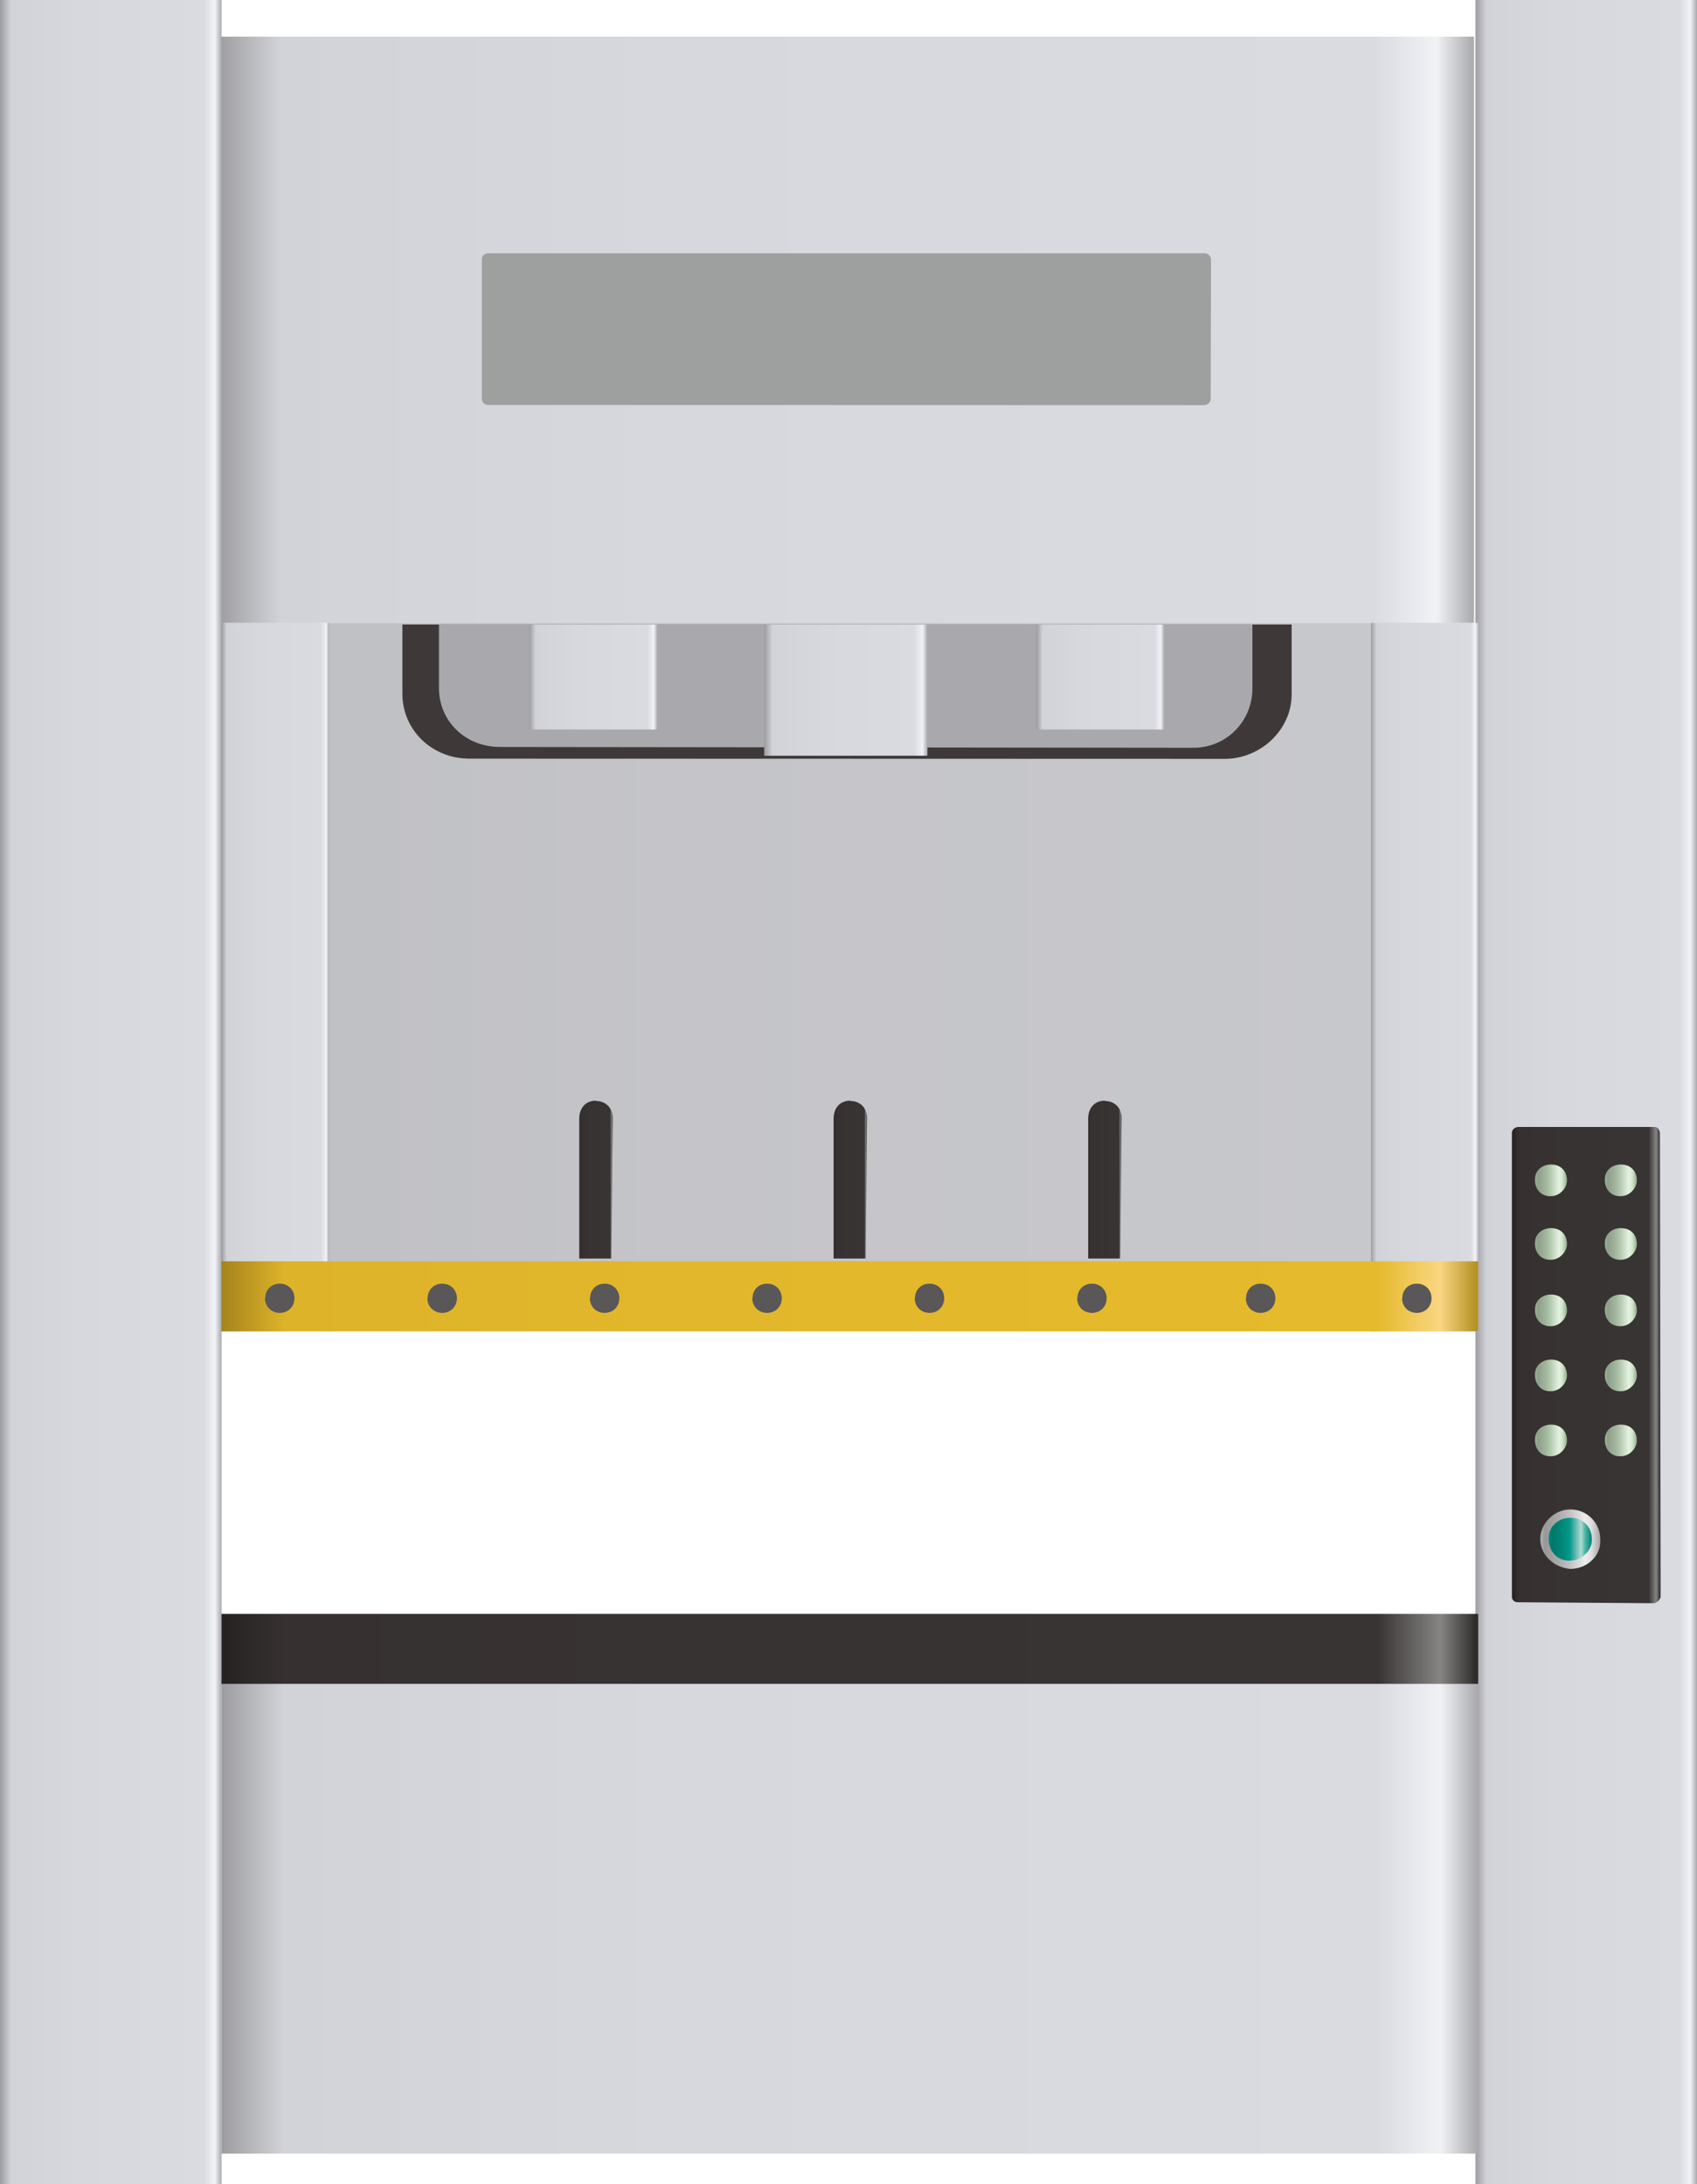 <?xml version="1.0" encoding="utf-8"?>
<!-- Generator: Adobe Illustrator 16.0.0, SVG Export Plug-In . SVG Version: 6.00 Build 0)  -->
<!DOCTYPE svg PUBLIC "-//W3C//DTD SVG 1.1//EN" "http://www.w3.org/Graphics/SVG/1.1/DTD/svg11.dtd">
<svg preserveAspectRatio="none" version="1.1" id="图层_1" xmlns="http://www.w3.org/2000/svg" xmlns:xlink="http://www.w3.org/1999/xlink" x="0px" y="0px"
	 width="436.531px" height="561.75px" viewBox="79.5 3.82 436.531 561.75" enable-background="new 79.5 3.82 436.531 561.75"
	 xml:space="preserve">
<g id="surface936">
	
		<linearGradient id="SVGID_1_" gradientUnits="userSpaceOnUse" x1="633.222" y1="100.806" x2="202.223" y2="100.806" gradientTransform="matrix(0.75 0 0 -0.75 -16.25 164.221)">
		<stop  offset="0" style="stop-color:#A8A8AD"/>
		<stop  offset="0.03" style="stop-color:#F1F2F6"/>
		<stop  offset="0.08" style="stop-color:#DADBE1"/>
		<stop  offset="0.64" style="stop-color:#D7D8DD"/>
		<stop  offset="0.95" style="stop-color:#D2D3D8"/>
		<stop  offset="1" style="stop-color:#9C9CA0"/>
	</linearGradient>
	<path fill="url(#SVGID_1_)" d="M135.418,13.242h323.25v150.75h-323.25V13.242z"/>
	
		<linearGradient id="SVGID_2_" gradientUnits="userSpaceOnUse" x1="278.226" y1="-173.194" x2="202.226" y2="-173.194" gradientTransform="matrix(0.75 0 0 -0.75 307.361 154.799)">
		<stop  offset="0" style="stop-color:#A8A8AD"/>
		<stop  offset="0.03" style="stop-color:#F1F2F6"/>
		<stop  offset="0.08" style="stop-color:#DADBE1"/>
		<stop  offset="0.64" style="stop-color:#D7D8DD"/>
		<stop  offset="0.95" style="stop-color:#D2D3D8"/>
		<stop  offset="1" style="stop-color:#9C9CA0"/>
	</linearGradient>
	<path fill="url(#SVGID_2_)" d="M459.031,3.82h57v561.75h-57V3.82z"/>
	
		<linearGradient id="SVGID_3_" gradientUnits="userSpaceOnUse" x1="633.223" y1="120.308" x2="202.225" y2="120.308" gradientTransform="matrix(0.75 0 0 -0.75 -15.193 587.218)">
		<stop  offset="0" style="stop-color:#A8A8AD"/>
		<stop  offset="0.03" style="stop-color:#F1F2F6"/>
		<stop  offset="0.08" style="stop-color:#DADBE1"/>
		<stop  offset="0.64" style="stop-color:#D7D8DD"/>
		<stop  offset="0.95" style="stop-color:#D2D3D8"/>
		<stop  offset="1" style="stop-color:#9C9CA0"/>
	</linearGradient>
	<path fill="url(#SVGID_3_)" d="M136.477,436.238h323.25v121.5h-323.25V436.238z"/>
	
		<linearGradient id="SVGID_4_" gradientUnits="userSpaceOnUse" x1="278.225" y1="-173.194" x2="202.225" y2="-173.194" gradientTransform="matrix(0.75 0 0 -0.75 -72.169 154.799)">
		<stop  offset="0" style="stop-color:#A8A8AD"/>
		<stop  offset="0.03" style="stop-color:#F1F2F6"/>
		<stop  offset="0.08" style="stop-color:#DADBE1"/>
		<stop  offset="0.64" style="stop-color:#D7D8DD"/>
		<stop  offset="0.95" style="stop-color:#D2D3D8"/>
		<stop  offset="1" style="stop-color:#9C9CA0"/>
	</linearGradient>
	<path fill="url(#SVGID_4_)" d="M79.5,3.82h57v561.75h-57V3.82z"/>
	
		<linearGradient id="SVGID_5_" gradientUnits="userSpaceOnUse" x1="633.223" y1="79.805" x2="202.225" y2="79.805" gradientTransform="matrix(0.75 0 0 -0.75 -15.193 314.992)">
		<stop  offset="0" style="stop-color:#98999D"/>
		<stop  offset="0.03" style="stop-color:#E1E1E5"/>
		<stop  offset="0.08" style="stop-color:#C7C8CC"/>
		<stop  offset="0.64" style="stop-color:#C4C4C9"/>
		<stop  offset="0.95" style="stop-color:#BFC0C4"/>
		<stop  offset="1" style="stop-color:#8D8E91"/>
	</linearGradient>
	<path fill="url(#SVGID_5_)" d="M136.477,164.016h323.25v182.25h-323.25V164.016z"/>
	
		<linearGradient id="SVGID_6_" gradientUnits="userSpaceOnUse" x1="239.225" y1="79.804" x2="202.225" y2="79.804" gradientTransform="matrix(0.75 0 0 -0.75 -15.193 314.992)">
		<stop  offset="0" style="stop-color:#A8A8AD"/>
		<stop  offset="0.03" style="stop-color:#F1F2F6"/>
		<stop  offset="0.08" style="stop-color:#DADBE1"/>
		<stop  offset="0.64" style="stop-color:#D7D8DD"/>
		<stop  offset="0.95" style="stop-color:#D2D3D8"/>
		<stop  offset="1" style="stop-color:#9C9CA0"/>
	</linearGradient>
	<path fill="url(#SVGID_6_)" d="M136.477,164.016h27.75v182.25h-27.75V164.016z"/>
	
		<linearGradient id="SVGID_7_" gradientUnits="userSpaceOnUse" x1="239.225" y1="79.804" x2="202.225" y2="79.804" gradientTransform="matrix(0.75 0 0 -0.75 280.522 314.992)">
		<stop  offset="0" style="stop-color:#A8A8AD"/>
		<stop  offset="0.03" style="stop-color:#F1F2F6"/>
		<stop  offset="0.08" style="stop-color:#DADBE1"/>
		<stop  offset="0.64" style="stop-color:#D7D8DD"/>
		<stop  offset="0.95" style="stop-color:#D2D3D8"/>
		<stop  offset="1" style="stop-color:#9C9CA0"/>
	</linearGradient>
	<path fill="url(#SVGID_7_)" d="M432.191,164.016h27.75v182.25h-27.75V164.016z"/>
	
		<linearGradient id="SVGID_8_" gradientUnits="userSpaceOnUse" x1="633.223" y1="189.304" x2="202.225" y2="189.304" gradientTransform="matrix(0.75 0 0 -0.75 -15.193 479.203)">
		<stop  offset="0" style="stop-color:#B08E20"/>
		<stop  offset="0.03" style="stop-color:#FAD682"/>
		<stop  offset="0.08" style="stop-color:#E5BA2C"/>
		<stop  offset="0.64" style="stop-color:#E2B72B"/>
		<stop  offset="0.95" style="stop-color:#DDB32A"/>
		<stop  offset="1" style="stop-color:#A4841D"/>
	</linearGradient>
	<path fill="url(#SVGID_8_)" d="M136.477,328.226h323.25v18h-323.25V328.226z"/>
	
		<linearGradient id="SVGID_9_" gradientUnits="userSpaceOnUse" x1="633.223" y1="189.306" x2="202.225" y2="189.306" gradientTransform="matrix(0.75 0 0 -0.75 -15.193 569.897)">
		<stop  offset="0" style="stop-color:#292525"/>
		<stop  offset="0.03" style="stop-color:#868584"/>
		<stop  offset="0.08" style="stop-color:#383433"/>
		<stop  offset="0.64" style="stop-color:#373332"/>
		<stop  offset="0.95" style="stop-color:#363130"/>
		<stop  offset="1" style="stop-color:#252221"/>
	</linearGradient>
	<path fill="url(#SVGID_9_)" d="M136.477,418.917h323.25v18h-323.25V418.917z"/>
	<path fill="#3E3938" d="M411.757,164.445v18c0,9-7.895,16.555-17.238,16.555l-194.261-0.055c-9.75,0-17.25-7.449-17.25-16.699
		v-17.801H411.757z"/>
	
		<linearGradient id="SVGID_10_" gradientUnits="userSpaceOnUse" x1="213.655" y1="174.38" x2="202.228" y2="174.38" gradientTransform="matrix(0.75 0 0 -0.75 76.852 437.998)">
		<stop  offset="0" style="stop-color:#292525"/>
		<stop  offset="0.03" style="stop-color:#868584"/>
		<stop  offset="0.08" style="stop-color:#383433"/>
		<stop  offset="0.64" style="stop-color:#373332"/>
		<stop  offset="0.95" style="stop-color:#363130"/>
		<stop  offset="1" style="stop-color:#252221"/>
	</linearGradient>
	<path fill="url(#SVGID_10_)" d="M233.023,287.019c2.25,0,4.07,1.801,4.07,4.16l-0.32,36.34h-8.25v-36c0-3,1.879-4.609,4.262-4.609
		L233.023,287.019z"/>
	
		<linearGradient id="SVGID_11_" gradientUnits="userSpaceOnUse" x1="213.653" y1="174.38" x2="202.226" y2="174.38" gradientTransform="matrix(0.75 0 0 -0.75 142.275 437.998)">
		<stop  offset="0" style="stop-color:#292525"/>
		<stop  offset="0.03" style="stop-color:#868584"/>
		<stop  offset="0.08" style="stop-color:#383433"/>
		<stop  offset="0.64" style="stop-color:#373332"/>
		<stop  offset="0.95" style="stop-color:#363130"/>
		<stop  offset="1" style="stop-color:#252221"/>
	</linearGradient>
	<path fill="url(#SVGID_11_)" d="M298.445,287.019c2.25,0,4.07,1.801,4.07,4.16l-0.32,36.34h-8.25v-36c0-3,1.883-4.609,4.262-4.609
		L298.445,287.019z"/>
	
		<linearGradient id="SVGID_12_" gradientUnits="userSpaceOnUse" x1="213.656" y1="174.38" x2="202.223" y2="174.38" gradientTransform="matrix(0.75 0 0 -0.75 207.766 437.998)">
		<stop  offset="0" style="stop-color:#292525"/>
		<stop  offset="0.03" style="stop-color:#868584"/>
		<stop  offset="0.08" style="stop-color:#383433"/>
		<stop  offset="0.64" style="stop-color:#373332"/>
		<stop  offset="0.95" style="stop-color:#363130"/>
		<stop  offset="1" style="stop-color:#252221"/>
	</linearGradient>
	<path fill="url(#SVGID_12_)" d="M363.933,287.019c2.25,0,4.074,1.801,4.074,4.16l-0.324,36.34h-8.25v-36
		c0-3,1.883-4.609,4.266-4.609L363.933,287.019z"/>
	<path fill="#9E9F9F" d="M204.934,68.977h184.5c0.75,0,1.582,0.707,1.582,1.633l-0.082,35.867c0,0.75-0.762,1.547-1.695,1.547
		l-184.304-0.047c-0.75,0-1.5-0.703-1.5-1.629V70.477c0-0.75,0.715-1.543,1.648-1.543L204.934,68.977z"/>
	
		<linearGradient id="SVGID_13_" gradientUnits="userSpaceOnUse" x1="253.226" y1="119.639" x2="202.226" y2="119.639" gradientTransform="matrix(0.75 0 0 -0.75 316.748 444.651)">
		<stop  offset="0" style="stop-color:#292525"/>
		<stop  offset="0.03" style="stop-color:#868584"/>
		<stop  offset="0.08" style="stop-color:#383433"/>
		<stop  offset="0.64" style="stop-color:#373332"/>
		<stop  offset="0.95" style="stop-color:#363130"/>
		<stop  offset="1" style="stop-color:#252221"/>
	</linearGradient>
	<path fill="url(#SVGID_13_)" d="M469.917,293.671h35.25c0.75,0,1.32,0.75,1.32,1.676l0.18,119.074c0,0.75-0.938,1.754-1.871,1.754
		l-34.879-0.254c-0.75,0-1.5-0.496-1.5-1.422V295.171c0-0.75,0.758-1.5,1.691-1.5H469.917z"/>
	<path fill="#A8A8AD" d="M401.664,164.445v16.5c0,8.25-6.582,15.207-15.156,15.207l-178.343-0.207c-9,0-15.75-6.676-15.75-15.164
		v-16.336H401.664z"/>
	
		<linearGradient id="SVGID_14_" gradientUnits="userSpaceOnUse" x1="246.227" y1="183.305" x2="202.227" y2="183.305" gradientTransform="matrix(0.75 0 0 -0.75 63.99 315.424)">
		<stop  offset="0" style="stop-color:#A8A8AD"/>
		<stop  offset="0.03" style="stop-color:#F1F2F6"/>
		<stop  offset="0.08" style="stop-color:#DADBE1"/>
		<stop  offset="0.64" style="stop-color:#D7D8DD"/>
		<stop  offset="0.95" style="stop-color:#D2D3D8"/>
		<stop  offset="1" style="stop-color:#9C9CA0"/>
	</linearGradient>
	<path fill="url(#SVGID_14_)" d="M215.66,164.445h33v27h-33V164.445z"/>
	
		<linearGradient id="SVGID_15_" gradientUnits="userSpaceOnUse" x1="246.224" y1="183.305" x2="202.224" y2="183.305" gradientTransform="matrix(0.75 0 0 -0.75 194.409 315.424)">
		<stop  offset="0" style="stop-color:#A8A8AD"/>
		<stop  offset="0.03" style="stop-color:#F1F2F6"/>
		<stop  offset="0.08" style="stop-color:#DADBE1"/>
		<stop  offset="0.64" style="stop-color:#D7D8DD"/>
		<stop  offset="0.95" style="stop-color:#D2D3D8"/>
		<stop  offset="1" style="stop-color:#9C9CA0"/>
	</linearGradient>
	<path fill="url(#SVGID_15_)" d="M346.078,164.445h33v27h-33V164.445z"/>
	
		<linearGradient id="SVGID_16_" gradientUnits="userSpaceOnUse" x1="258.226" y1="178.805" x2="202.226" y2="178.805" gradientTransform="matrix(0.75 0 0 -0.75 124.405 315.424)">
		<stop  offset="0" style="stop-color:#A8A8AD"/>
		<stop  offset="0.03" style="stop-color:#F1F2F6"/>
		<stop  offset="0.08" style="stop-color:#DADBE1"/>
		<stop  offset="0.64" style="stop-color:#D7D8DD"/>
		<stop  offset="0.95" style="stop-color:#D2D3D8"/>
		<stop  offset="1" style="stop-color:#9C9CA0"/>
	</linearGradient>
	<path fill="url(#SVGID_16_)" d="M276.074,164.445h42v33.75h-42V164.445z"/>
	<path fill="#595757" d="M147.727,337.734c0-2.25,1.633-3.75,3.73-3.75c2.27,0,3.793,1.684,3.793,3.758
		c-0.023,2.242-1.699,3.758-3.793,3.758c-2.23-0.016-3.797-1.684-3.797-3.758L147.727,337.734z"/>
	<path fill="#595757" d="M189.512,337.734c0-2.25,1.633-3.75,3.73-3.75c2.27,0,3.793,1.684,3.793,3.758
		c-0.023,2.242-1.699,3.758-3.793,3.758c-2.23-0.016-3.797-1.684-3.797-3.758L189.512,337.734z"/>
	<path fill="#595757" d="M231.297,337.734c0-2.25,1.633-3.75,3.73-3.75c2.27,0,3.793,1.684,3.793,3.758
		c-0.023,2.242-1.699,3.758-3.793,3.758c-2.23-0.016-3.797-1.684-3.797-3.758L231.297,337.734z"/>
	<path fill="#595757" d="M273.082,337.734c0-2.25,1.633-3.75,3.73-3.75c2.27,0,3.793,1.684,3.793,3.758
		c-0.023,2.242-1.699,3.758-3.793,3.758c-2.23-0.016-3.797-1.684-3.797-3.758L273.082,337.734z"/>
	<path fill="#595757" d="M314.863,337.734c0-2.25,1.637-3.75,3.734-3.75c2.266,0,3.793,1.684,3.793,3.758
		c-0.027,2.242-1.699,3.758-3.793,3.758c-2.234-0.016-3.797-1.684-3.797-3.758L314.863,337.734z"/>
	<path fill="#595757" d="M356.648,337.734c0-2.25,1.637-3.75,3.734-3.75c2.266,0,3.793,1.684,3.793,3.758
		c-0.027,2.242-1.699,3.758-3.793,3.758c-2.234-0.016-3.797-1.684-3.797-3.758L356.648,337.734z"/>
	<path fill="#595757" d="M400.046,337.734c0-2.25,1.637-3.75,3.73-3.75c2.27,0,3.797,1.684,3.797,3.758
		c-0.027,2.242-1.699,3.758-3.797,3.758c-2.23-0.016-3.793-1.684-3.793-3.758L400.046,337.734z"/>
	<path fill="#595757" d="M440.222,337.734c0-2.25,1.633-3.75,3.73-3.75c2.27,0,3.793,1.684,3.793,3.758
		c-0.023,2.242-1.699,3.758-3.793,3.758c-2.23-0.016-3.797-1.684-3.797-3.758L440.222,337.734z"/>
	
		<linearGradient id="SVGID_17_" gradientUnits="userSpaceOnUse" x1="222.833" y1="191.109" x2="202.226" y2="191.109" gradientTransform="matrix(0.75 0 0 -0.75 324.041 543.028)">
		<stop  offset="0" style="stop-color:#A3A3A4"/>
		<stop  offset="0.15" style="stop-color:#DEDEDF"/>
		<stop  offset="0.25" style="stop-color:#EDEDED"/>
		<stop  offset="0.52" style="stop-color:#C0C0C1"/>
		<stop  offset="0.69" style="stop-color:#ABABAC"/>
		<stop  offset="0.8" style="stop-color:#A1A1A2"/>
		<stop  offset="0.92" style="stop-color:#989899"/>
		<stop  offset="1" style="stop-color:#AFAFB0"/>
	</linearGradient>
	<path fill="url(#SVGID_17_)" d="M475.71,399.55c0-3.75,3.457-7.5,7.719-7.5c4.281,0,7.719,3.422,7.719,7.645
		c0.313,4.355-3.453,7.648-7.719,7.648c-3.969-0.293-7.719-3.422-7.719-7.648V399.55z"/>
	
		<linearGradient id="SVGID_18_" gradientUnits="userSpaceOnUse" x1="213.182" y1="195.875" x2="202.224" y2="195.875" gradientTransform="matrix(0.75 0 0 -0.75 322.699 454.315)">
		<stop  offset="0" style="stop-color:#97AA93"/>
		<stop  offset="0.15" style="stop-color:#D0E8CB"/>
		<stop  offset="0.25" style="stop-color:#E5F2E2"/>
		<stop  offset="0.52" style="stop-color:#B3C9AE"/>
		<stop  offset="0.69" style="stop-color:#9FB39B"/>
		<stop  offset="0.8" style="stop-color:#96A992"/>
		<stop  offset="0.92" style="stop-color:#8E9F89"/>
		<stop  offset="1" style="stop-color:#A3B79E"/>
	</linearGradient>
	<path fill="url(#SVGID_18_)" d="M474.367,307.085c0-2.25,1.84-3.75,4.109-3.75c2.641,0,4.109,1.824,4.109,4.07
		c0.031,1.93-1.84,4.07-4.109,4.07c-2.609,0.109-4.109-1.82-4.109-4.07V307.085z"/>
	
		<linearGradient id="SVGID_19_" gradientUnits="userSpaceOnUse" x1="213.183" y1="195.875" x2="202.225" y2="195.875" gradientTransform="matrix(0.75 0 0 -0.75 340.675 454.315)">
		<stop  offset="0" style="stop-color:#97AA93"/>
		<stop  offset="0.15" style="stop-color:#D0E8CB"/>
		<stop  offset="0.25" style="stop-color:#E5F2E2"/>
		<stop  offset="0.52" style="stop-color:#B3C9AE"/>
		<stop  offset="0.69" style="stop-color:#9FB39B"/>
		<stop  offset="0.8" style="stop-color:#96A992"/>
		<stop  offset="0.92" style="stop-color:#8E9F89"/>
		<stop  offset="1" style="stop-color:#A3B79E"/>
	</linearGradient>
	<path fill="url(#SVGID_19_)" d="M492.343,307.085c0-2.25,1.84-3.75,4.109-3.75c2.641,0,4.109,1.824,4.109,4.07
		c0.031,1.93-1.84,4.07-4.109,4.07c-2.609,0.109-4.109-1.82-4.109-4.07V307.085z"/>
	
		<linearGradient id="SVGID_20_" gradientUnits="userSpaceOnUse" x1="213.182" y1="195.875" x2="202.224" y2="195.875" gradientTransform="matrix(0.75 0 0 -0.75 322.699 470.674)">
		<stop  offset="0" style="stop-color:#97AA93"/>
		<stop  offset="0.15" style="stop-color:#D0E8CB"/>
		<stop  offset="0.25" style="stop-color:#E5F2E2"/>
		<stop  offset="0.52" style="stop-color:#B3C9AE"/>
		<stop  offset="0.69" style="stop-color:#9FB39B"/>
		<stop  offset="0.8" style="stop-color:#96A992"/>
		<stop  offset="0.92" style="stop-color:#8E9F89"/>
		<stop  offset="1" style="stop-color:#A3B79E"/>
	</linearGradient>
	<path fill="url(#SVGID_20_)" d="M474.367,323.445c0-2.25,1.84-3.75,4.109-3.75c2.641,0,4.109,1.824,4.109,4.07
		c0.031,1.93-1.84,4.07-4.109,4.07c-2.609,0.109-4.109-1.82-4.109-4.07V323.445z"/>
	
		<linearGradient id="SVGID_21_" gradientUnits="userSpaceOnUse" x1="213.183" y1="195.875" x2="202.225" y2="195.875" gradientTransform="matrix(0.75 0 0 -0.75 340.675 470.674)">
		<stop  offset="0" style="stop-color:#97AA93"/>
		<stop  offset="0.15" style="stop-color:#D0E8CB"/>
		<stop  offset="0.25" style="stop-color:#E5F2E2"/>
		<stop  offset="0.52" style="stop-color:#B3C9AE"/>
		<stop  offset="0.69" style="stop-color:#9FB39B"/>
		<stop  offset="0.8" style="stop-color:#96A992"/>
		<stop  offset="0.92" style="stop-color:#8E9F89"/>
		<stop  offset="1" style="stop-color:#A3B79E"/>
	</linearGradient>
	<path fill="url(#SVGID_21_)" d="M492.343,323.445c0-2.25,1.84-3.75,4.109-3.75c2.641,0,4.109,1.824,4.109,4.07
		c0.031,1.93-1.84,4.07-4.109,4.07c-2.609,0.109-4.109-1.82-4.109-4.07V323.445z"/>
	
		<linearGradient id="SVGID_22_" gradientUnits="userSpaceOnUse" x1="213.182" y1="195.873" x2="202.224" y2="195.873" gradientTransform="matrix(0.75 0 0 -0.75 322.699 487.76)">
		<stop  offset="0" style="stop-color:#97AA93"/>
		<stop  offset="0.15" style="stop-color:#D0E8CB"/>
		<stop  offset="0.25" style="stop-color:#E5F2E2"/>
		<stop  offset="0.52" style="stop-color:#B3C9AE"/>
		<stop  offset="0.69" style="stop-color:#9FB39B"/>
		<stop  offset="0.8" style="stop-color:#96A992"/>
		<stop  offset="0.92" style="stop-color:#8E9F89"/>
		<stop  offset="1" style="stop-color:#A3B79E"/>
	</linearGradient>
	<path fill="url(#SVGID_22_)" d="M474.367,340.531c0-2.25,1.84-3.75,4.109-3.75c2.641,0,4.109,1.824,4.109,4.07
		c0.031,1.93-1.84,4.074-4.109,4.074c-2.609,0.105-4.109-1.824-4.109-4.074V340.531z"/>
	
		<linearGradient id="SVGID_23_" gradientUnits="userSpaceOnUse" x1="213.183" y1="195.873" x2="202.225" y2="195.873" gradientTransform="matrix(0.75 0 0 -0.75 340.675 487.76)">
		<stop  offset="0" style="stop-color:#97AA93"/>
		<stop  offset="0.15" style="stop-color:#D0E8CB"/>
		<stop  offset="0.25" style="stop-color:#E5F2E2"/>
		<stop  offset="0.52" style="stop-color:#B3C9AE"/>
		<stop  offset="0.69" style="stop-color:#9FB39B"/>
		<stop  offset="0.8" style="stop-color:#96A992"/>
		<stop  offset="0.92" style="stop-color:#8E9F89"/>
		<stop  offset="1" style="stop-color:#A3B79E"/>
	</linearGradient>
	<path fill="url(#SVGID_23_)" d="M492.343,340.531c0-2.25,1.84-3.75,4.109-3.75c2.641,0,4.109,1.824,4.109,4.07
		c0.031,1.93-1.84,4.074-4.109,4.074c-2.609,0.105-4.109-1.824-4.109-4.074V340.531z"/>
	
		<linearGradient id="SVGID_24_" gradientUnits="userSpaceOnUse" x1="213.182" y1="195.873" x2="202.224" y2="195.873" gradientTransform="matrix(0.75 0 0 -0.75 322.699 504.483)">
		<stop  offset="0" style="stop-color:#97AA93"/>
		<stop  offset="0.15" style="stop-color:#D0E8CB"/>
		<stop  offset="0.25" style="stop-color:#E5F2E2"/>
		<stop  offset="0.52" style="stop-color:#B3C9AE"/>
		<stop  offset="0.69" style="stop-color:#9FB39B"/>
		<stop  offset="0.8" style="stop-color:#96A992"/>
		<stop  offset="0.92" style="stop-color:#8E9F89"/>
		<stop  offset="1" style="stop-color:#A3B79E"/>
	</linearGradient>
	<path fill="url(#SVGID_24_)" d="M474.367,357.257c0-2.25,1.84-3.75,4.109-3.75c2.641,0,4.109,1.82,4.109,4.07
		c0.031,1.93-1.84,4.07-4.109,4.07c-2.609,0.109-4.109-1.824-4.109-4.07V357.257z"/>
	
		<linearGradient id="SVGID_25_" gradientUnits="userSpaceOnUse" x1="213.183" y1="195.873" x2="202.225" y2="195.873" gradientTransform="matrix(0.75 0 0 -0.75 340.675 504.483)">
		<stop  offset="0" style="stop-color:#97AA93"/>
		<stop  offset="0.15" style="stop-color:#D0E8CB"/>
		<stop  offset="0.25" style="stop-color:#E5F2E2"/>
		<stop  offset="0.52" style="stop-color:#B3C9AE"/>
		<stop  offset="0.69" style="stop-color:#9FB39B"/>
		<stop  offset="0.8" style="stop-color:#96A992"/>
		<stop  offset="0.92" style="stop-color:#8E9F89"/>
		<stop  offset="1" style="stop-color:#A3B79E"/>
	</linearGradient>
	<path fill="url(#SVGID_25_)" d="M492.343,357.257c0-2.25,1.84-3.75,4.109-3.75c2.641,0,4.109,1.82,4.109,4.07
		c0.031,1.93-1.84,4.07-4.109,4.07c-2.609,0.109-4.109-1.824-4.109-4.07V357.257z"/>
	
		<linearGradient id="SVGID_26_" gradientUnits="userSpaceOnUse" x1="213.182" y1="195.875" x2="202.224" y2="195.875" gradientTransform="matrix(0.75 0 0 -0.75 322.699 521.207)">
		<stop  offset="0" style="stop-color:#97AA93"/>
		<stop  offset="0.15" style="stop-color:#D0E8CB"/>
		<stop  offset="0.25" style="stop-color:#E5F2E2"/>
		<stop  offset="0.52" style="stop-color:#B3C9AE"/>
		<stop  offset="0.69" style="stop-color:#9FB39B"/>
		<stop  offset="0.8" style="stop-color:#96A992"/>
		<stop  offset="0.92" style="stop-color:#8E9F89"/>
		<stop  offset="1" style="stop-color:#A3B79E"/>
	</linearGradient>
	<path fill="url(#SVGID_26_)" d="M474.367,373.98c0-2.25,1.84-3.75,4.109-3.75c2.641,0,4.109,1.82,4.109,4.07
		c0.031,1.93-1.84,4.07-4.109,4.07c-2.609,0.109-4.109-1.824-4.109-4.07V373.98z"/>
	
		<linearGradient id="SVGID_27_" gradientUnits="userSpaceOnUse" x1="213.183" y1="195.875" x2="202.225" y2="195.875" gradientTransform="matrix(0.75 0 0 -0.75 340.675 521.207)">
		<stop  offset="0" style="stop-color:#97AA93"/>
		<stop  offset="0.15" style="stop-color:#D0E8CB"/>
		<stop  offset="0.25" style="stop-color:#E5F2E2"/>
		<stop  offset="0.52" style="stop-color:#B3C9AE"/>
		<stop  offset="0.69" style="stop-color:#9FB39B"/>
		<stop  offset="0.8" style="stop-color:#96A992"/>
		<stop  offset="0.92" style="stop-color:#8E9F89"/>
		<stop  offset="1" style="stop-color:#A3B79E"/>
	</linearGradient>
	<path fill="url(#SVGID_27_)" d="M492.343,373.98c0-2.25,1.84-3.75,4.109-3.75c2.641,0,4.109,1.82,4.109,4.07
		c0.031,1.93-1.84,4.07-4.109,4.07c-2.609,0.109-4.109-1.824-4.109-4.07V373.98z"/>
	
		<linearGradient id="SVGID_28_" gradientUnits="userSpaceOnUse" x1="217.051" y1="193.955" x2="202.222" y2="193.955" gradientTransform="matrix(0.75 0 0 -0.75 326.204 545.169)">
		<stop  offset="0" style="stop-color:#008073"/>
		<stop  offset="0.15" style="stop-color:#45B4A5"/>
		<stop  offset="0.25" style="stop-color:#B3D7D1"/>
		<stop  offset="0.52" style="stop-color:#009889"/>
		<stop  offset="0.69" style="stop-color:#008779"/>
		<stop  offset="0.8" style="stop-color:#007F72"/>
		<stop  offset="0.92" style="stop-color:#00786B"/>
		<stop  offset="1" style="stop-color:#008A7C"/>
	</linearGradient>
	<path fill="url(#SVGID_28_)" d="M477.871,399.441c0-3,2.488-5.25,5.559-5.25c3.441,0,5.559,2.465,5.559,5.504
		c0.133,2.746-2.488,5.508-5.559,5.508c-3.309,0.238-5.559-2.465-5.559-5.508V399.441z"/>
</g>
</svg>
